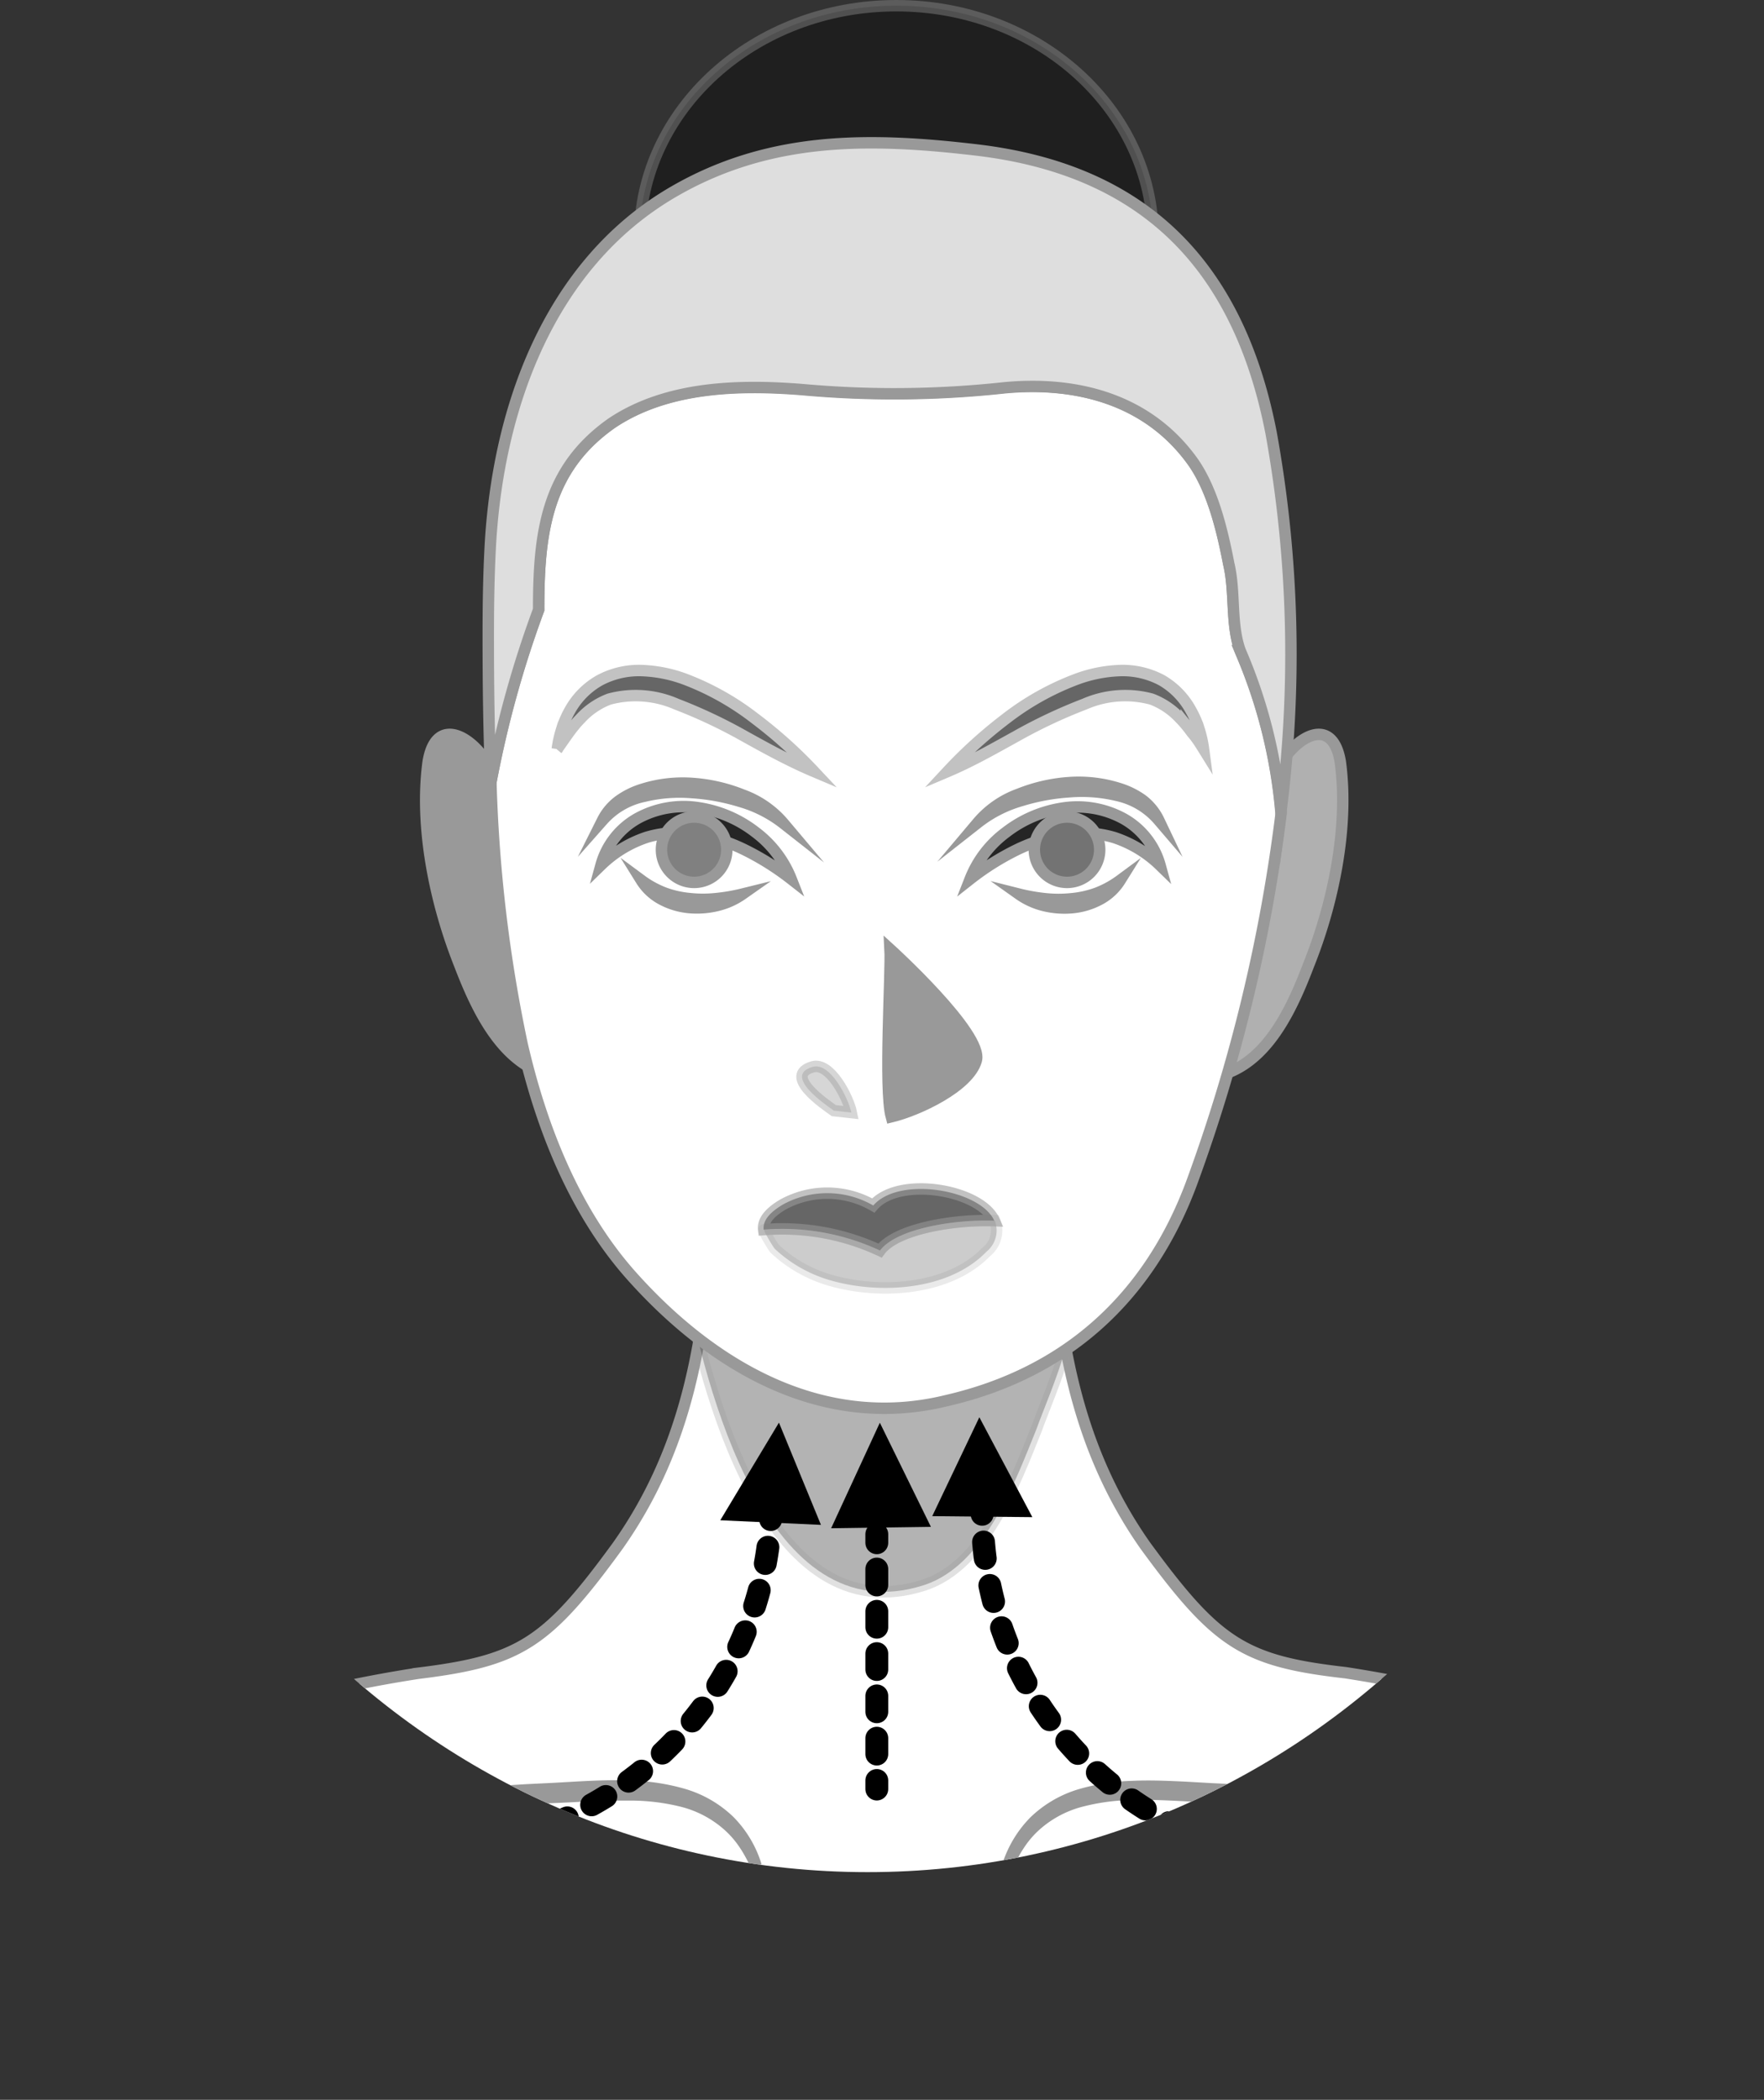 <svg xmlns="http://www.w3.org/2000/svg" xmlns:xlink="http://www.w3.org/1999/xlink" viewBox="0 0 154.41 183.73"><rect x="0" y="0" width="154.41" height="183.73" fill="#333333" stroke="none"/><defs><style>.cls-1,.cls-18,.cls-19,.cls-21,.cls-22{fill:none;}.cls-2{clip-path:url(#clip-path);}.cls-3{fill:#fff;}.cls-10,.cls-11,.cls-12,.cls-13,.cls-14,.cls-15,.cls-16,.cls-3,.cls-4,.cls-5,.cls-6,.cls-7,.cls-8,.cls-9{stroke:#999;}.cls-10,.cls-11,.cls-12,.cls-13,.cls-14,.cls-15,.cls-16,.cls-20,.cls-3,.cls-4,.cls-5,.cls-6,.cls-7,.cls-8,.cls-9{stroke-miterlimit:10;}.cls-4{fill:#aeaeae;}.cls-5{fill:#b0b0b0;}.cls-10,.cls-6{fill:#999;}.cls-7{opacity:0.3;}.cls-10,.cls-8{opacity:0.4;}.cls-9{fill:#dedede;}.cls-11{opacity:0.2;}.cls-12,.cls-17{opacity:0.6;}.cls-13{fill:#252525;}.cls-15{fill:#737373;}.cls-16{fill:gray;}.cls-18,.cls-19,.cls-20,.cls-21,.cls-22{stroke:#000;}.cls-18,.cls-19,.cls-21,.cls-22{stroke-linecap:round;stroke-linejoin:round;stroke-width:2px;}.cls-19{stroke-dasharray:1.44 2.4;}.cls-21{stroke-dasharray:1.44 2.4;}.cls-22{stroke-dasharray:1.39 2.31;}</style><clipPath id="clip-path" transform="translate(17.26 8.35)"><path class="cls-1" d="M-10.6,85.32c0-38.29,31-108.1,69.32-108.1S128,47,128,85.32s-31,70.14-69.32,70.14S-10.6,123.6-10.6,85.32Z"/></clipPath></defs><g id="OBJECTS"><g class="cls-2"><path class="cls-3" d="M65.49,174.78l71.11-.6c-1.07-9.19-3.74-17.73-8.54-25-3-4.82-7.11-6.35-11.91-7.66a118.61,118.61,0,0,0-15.64-3.51C91.62,137,89.25,135.44,83,126.9c-6-8.53-7.82-18.38-8.17-29.55-1.56-.34-3.33.41-5,.74v-.74h-.06c-1.82.13-3.64.46-5.48.69-1.85-.23-12.42-.56-14.24-.69H50v.74c-1.65-.33-3.42-1.08-5-.74-.35,11.17-2.13,21-8.18,29.55-6.22,8.54-8.59,10.07-17.48,11.16a118.61,118.61,0,0,0-15.64,3.51c-4.8,1.31-8.89,2.84-11.91,7.66-4.8,7.22-7.47,15.76-8.54,25l71.11.6v.09l5.54-.05,5.54.05Z" transform="translate(17.26 8.35)"/><path class="cls-4" d="M15.45,148.79s-.09.06-.06.1a.23.23,0,0,0,.12.06,2.4,2.4,0,0,0,.28,0h.57c.37,0,.75,0,1.13,0q1.14,0,2.28-.12l4.54-.29,4.55-.28,2.28-.11,2.28-.13c1.52-.08,3-.14,4.59-.07a18.28,18.28,0,0,1,4.57.71,9.75,9.75,0,0,1,4,2.32,9.56,9.56,0,0,1,2.34,3.92,11.24,11.24,0,0,0-1.1-2,8.48,8.48,0,0,0-1.5-1.66,9.58,9.58,0,0,0-3.92-2A18.81,18.81,0,0,0,38,148.7c-1.5,0-3,0-4.52.11-3.05.16-6.08.26-9.12.35-1.52.05-3,.07-4.56.07l-2.29,0-1.14-.07-.57-.07a1.43,1.43,0,0,1-.28-.07.28.28,0,0,1-.13-.07C15.34,148.84,15.41,148.81,15.45,148.79Z" transform="translate(17.26 8.35)"/><path class="cls-4" d="M104.45,148.79s.11.05.08.11a.28.28,0,0,1-.13.07,1.43,1.43,0,0,1-.28.07l-.57.07-1.14.07-2.29,0c-1.52,0-3,0-4.56-.07-3-.09-6.07-.19-9.12-.35-1.51-.08-3-.15-4.52-.11a18.81,18.81,0,0,0-4.43.57,9.58,9.58,0,0,0-3.92,2,8.48,8.48,0,0,0-1.5,1.66,12,12,0,0,0-1.11,2A9.69,9.69,0,0,1,73.31,151a9.82,9.82,0,0,1,4-2.32,18.28,18.28,0,0,1,4.57-.71c1.54-.07,3.07,0,4.59.07l2.28.13,2.28.11,4.54.28,4.55.29q1.14.08,2.28.12c.38,0,.75,0,1.13,0h.57a2.4,2.4,0,0,0,.28,0,.27.27,0,0,0,.12-.06S104.49,148.81,104.45,148.79Z" transform="translate(17.26 8.35)"/><path class="cls-5" d="M92.15,64.09a44.5,44.5,0,0,1,2.64-5.53c1.58-2.64,4.61-4.22,5.27-.26.79,5.79-.66,12.51-2.77,17.78C95.58,80.56,93,86.1,87.41,86Z" transform="translate(17.26 8.35)"/><path class="cls-6" d="M28.12,64.09a43.06,43.06,0,0,0-2.63-5.53c-1.58-2.64-4.61-4.22-5.27-.26-.79,5.79.66,12.51,2.76,17.78,1.72,4.48,4.35,10,9.89,9.88Z" transform="translate(17.26 8.35)"/><path class="cls-7" d="M42.67,103.48c1.75,9.34,7.15,31.37,21,26.85,5.25-1.75,7.88-8.9,9.77-13.57,1.32-3.65,4.53-10.36,2.78-14.15Z" transform="translate(17.26 8.35)"/><path class="cls-8" d="M83.67,12.43c0,11.2-10.06,20.28-22.47,20.28S38.73,23.63,38.73,12.43,48.79-7.85,61.2-7.85,83.67,1.23,83.67,12.43Z" transform="translate(17.26 8.35)"/><path class="cls-3" d="M90.3,41C89.72,38,88.85,34.32,87,31.84,83,26.44,76.73,25,70.61,25.56A89.17,89.17,0,0,1,53,25.71c-5.54-.44-11.82-.29-16.64,2.92C30.48,32.71,29.89,38.4,29.89,45A92.49,92.49,0,0,0,25.71,60.1,127.88,127.88,0,0,0,28.44,83C30.1,90.21,33,97.64,38,103.26c7.22,8.1,16.85,13.57,27.57,10.95,10.51-2.41,17.73-9,21.46-19a145.77,145.77,0,0,0,7.86-32.44,45.48,45.48,0,0,0-3.56-14.11C90.45,46.28,90.89,43.51,90.3,41Z" transform="translate(17.26 8.35)"/><path class="cls-9" d="M94,29.5C91.18,15.06,83.09,6.52,68.2,4.77c-9.37-1.1-18.08-1.22-26.49,3.65C30.65,14.83,26.23,27.7,25.64,39.77c-.13,2.57-.16,5.12-.16,7.55,0,4.19.05,8.48.23,12.78A92.49,92.49,0,0,1,29.89,45c0-6.57.59-12.26,6.42-16.34,4.82-3.21,11.1-3.36,16.64-2.92a89.17,89.17,0,0,0,17.66-.15C76.73,25,83,26.44,87,31.84,88.85,34.32,89.72,38,90.3,41c.59,2.48.15,5.25,1,7.59a45.48,45.48,0,0,1,3.56,14.11A108.74,108.74,0,0,0,94,29.5Z" transform="translate(17.26 8.35)"/><path class="cls-6" d="M60.65,74.7c.11,2-.55,12.26.11,14.67,2.3-.55,6.79-2.63,7.44-4.93S60.65,74.7,60.65,74.7Z" transform="translate(17.26 8.35)"/><path class="cls-10" d="M57.26,89C57,87.72,55.4,84.55,53.87,85c-2.63.76,1.09,3.28,1.86,3.83Z" transform="translate(17.26 8.35)"/><path class="cls-11" d="M59.77,101.07a20.27,20.27,0,0,0-10.13-1.83c-.15,0,.81,1.58.92,1.68a11.93,11.93,0,0,0,4.95,2.78c4.26,1.21,10.28.88,13.57-2.52a2.39,2.39,0,0,0,.74-2.72C66.22,98.33,61.18,99.17,59.77,101.07Z" transform="translate(17.26 8.35)"/><path class="cls-12" d="M59.77,101.07c1.41-1.9,6.45-2.74,10-2.61-1.2-2.71-8.31-3.95-10.59-1.33a8.07,8.07,0,0,0-7.88-.1c-.88.52-1.82,1.26-1.71,2.21A20.27,20.27,0,0,1,59.77,101.07Z" transform="translate(17.26 8.35)"/><path class="cls-13" d="M67.66,68.57a9.34,9.34,0,0,1,3.13-4.09,10.71,10.71,0,0,1,4.89-2.11,8.4,8.4,0,0,1,5.38.9,6.72,6.72,0,0,1,3.23,4.1,10.48,10.48,0,0,0-4-2.43A9.53,9.53,0,0,0,76,64.67,15.12,15.12,0,0,0,71.75,66,23.08,23.08,0,0,0,67.66,68.57Z" transform="translate(17.26 8.35)"/><path class="cls-14" d="M84.18,63.43a6.65,6.65,0,0,0-3.61-2.17,13.28,13.28,0,0,0-4.22-.33,18.27,18.27,0,0,0-4.21.77,11.12,11.12,0,0,0-3.83,1.95,8.49,8.49,0,0,1,3.63-2.52,14.46,14.46,0,0,1,4.36-1,11.79,11.79,0,0,1,4.45.53,7,7,0,0,1,2,1A4.88,4.88,0,0,1,84.18,63.43Z" transform="translate(17.26 8.35)"/><path class="cls-15" d="M79,66a2.86,2.86,0,1,1-2.86-2.86A2.86,2.86,0,0,1,79,66Z" transform="translate(17.26 8.35)"/><path class="cls-13" d="M71.92,69.88a16.28,16.28,0,0,0,2.33.41,11,11,0,0,0,2.29,0,8.76,8.76,0,0,0,2.2-.49,8.58,8.58,0,0,0,2.05-1.12A4.72,4.72,0,0,1,79,70.35a6.31,6.31,0,0,1-2.39.72,7.58,7.58,0,0,1-2.47-.18A6.48,6.48,0,0,1,71.92,69.88Z" transform="translate(17.26 8.35)"/><path class="cls-13" d="M52,68.57A23.52,23.52,0,0,0,47.91,66a15.12,15.12,0,0,0-4.28-1.36,9.53,9.53,0,0,0-4.28.27,10.48,10.48,0,0,0-4,2.43,6.72,6.72,0,0,1,3.23-4.1,8.4,8.4,0,0,1,5.38-.9,10.71,10.71,0,0,1,4.89,2.11A9.44,9.44,0,0,1,52,68.57Z" transform="translate(17.26 8.35)"/><path class="cls-14" d="M35.48,63.43a4.77,4.77,0,0,1,1.43-1.7,7,7,0,0,1,2-1,11.79,11.79,0,0,1,4.45-.53,14.46,14.46,0,0,1,4.36,1,8.49,8.49,0,0,1,3.63,2.52,11.12,11.12,0,0,0-3.83-1.95,18.36,18.36,0,0,0-4.21-.77,13.28,13.28,0,0,0-4.22.33A6.65,6.65,0,0,0,35.48,63.43Z" transform="translate(17.26 8.35)"/><path class="cls-16" d="M40.64,66a2.86,2.86,0,1,0,2.86-2.86A2.86,2.86,0,0,0,40.64,66Z" transform="translate(17.26 8.35)"/><path class="cls-13" d="M47.74,69.88a6.48,6.48,0,0,1-2.22,1,7.58,7.58,0,0,1-2.47.18,6.31,6.31,0,0,1-2.39-.72,4.72,4.72,0,0,1-1.79-1.67,8.58,8.58,0,0,0,2.05,1.12,8.74,8.74,0,0,0,2.21.49,10.86,10.86,0,0,0,2.28,0A16.28,16.28,0,0,0,47.74,69.88Z" transform="translate(17.26 8.35)"/><g class="cls-17"><path class="cls-14" d="M65.68,59.16a40.33,40.33,0,0,1,5.13-4.64A23.68,23.68,0,0,1,77,51.07a12.09,12.09,0,0,1,3.63-.74,7.27,7.27,0,0,1,3.78.83A6.76,6.76,0,0,1,87,53.83a7.61,7.61,0,0,1,.4.81l.18.43.13.41a10.05,10.05,0,0,1,.38,1.71c-.31-.5-.63-1-1-1.42l-.26-.35-.25-.31a7.7,7.7,0,0,0-.54-.6,6.53,6.53,0,0,0-2.5-1.69,8.9,8.9,0,0,0-5.87.44,45,45,0,0,0-5.95,2.8C69.81,57.11,67.83,58.25,65.68,59.16Z" transform="translate(17.26 8.35)"/><path class="cls-14" d="M54,59.16c-2.15-.91-4.13-2-6.11-3.1a44.93,44.93,0,0,0-5.94-2.8,8.93,8.93,0,0,0-5.88-.44,6.53,6.53,0,0,0-2.5,1.69,7.7,7.7,0,0,0-.54.6l-.25.31-.26.35c-.33.46-.65.92-1,1.42a10.05,10.05,0,0,1,.38-1.71l.13-.41.18-.43a7.61,7.61,0,0,1,.4-.81,6.8,6.8,0,0,1,2.65-2.67,7.32,7.32,0,0,1,3.79-.83,12.09,12.09,0,0,1,3.63.74,23.68,23.68,0,0,1,6.15,3.45A40.33,40.33,0,0,1,54,59.16Z" transform="translate(17.26 8.35)"/></g><path class="cls-18" d="M31.71,151s.25-.09.69-.29" transform="translate(17.26 8.35)"/><path class="cls-19" d="M34.53,149.57A30.49,30.49,0,0,0,50.1,125.82" transform="translate(17.26 8.35)"/><path class="cls-18" d="M50.2,124.61c0-.25,0-.5,0-.75" transform="translate(17.26 8.35)"/><polygon class="cls-20" points="68.1 125.59 63.91 132.56 71.1 132.89 68.1 125.59"/><path class="cls-18" d="M85.74,151.46l-.67-.33" transform="translate(17.26 8.35)"/><path class="cls-21" d="M83,149.93a30.49,30.49,0,0,1-14.24-24.57" transform="translate(17.26 8.35)"/><path class="cls-18" d="M68.71,124.15c0-.25,0-.5,0-.75" transform="translate(17.26 8.35)"/><polygon class="cls-20" points="85.75 125.12 89.53 132.24 82.39 132.17 85.75 125.12"/><polygon class="cls-20" points="77.03 125.65 73.54 133.21 80.69 133.11 77.03 125.65"/><line class="cls-18" x1="76.75" y1="156.54" x2="76.75" y2="155.79"/><line class="cls-22" x1="76.75" y1="153.48" x2="76.75" y2="136.14"/><line class="cls-18" x1="76.75" y1="134.99" x2="76.75" y2="134.24"/></g></g></svg>